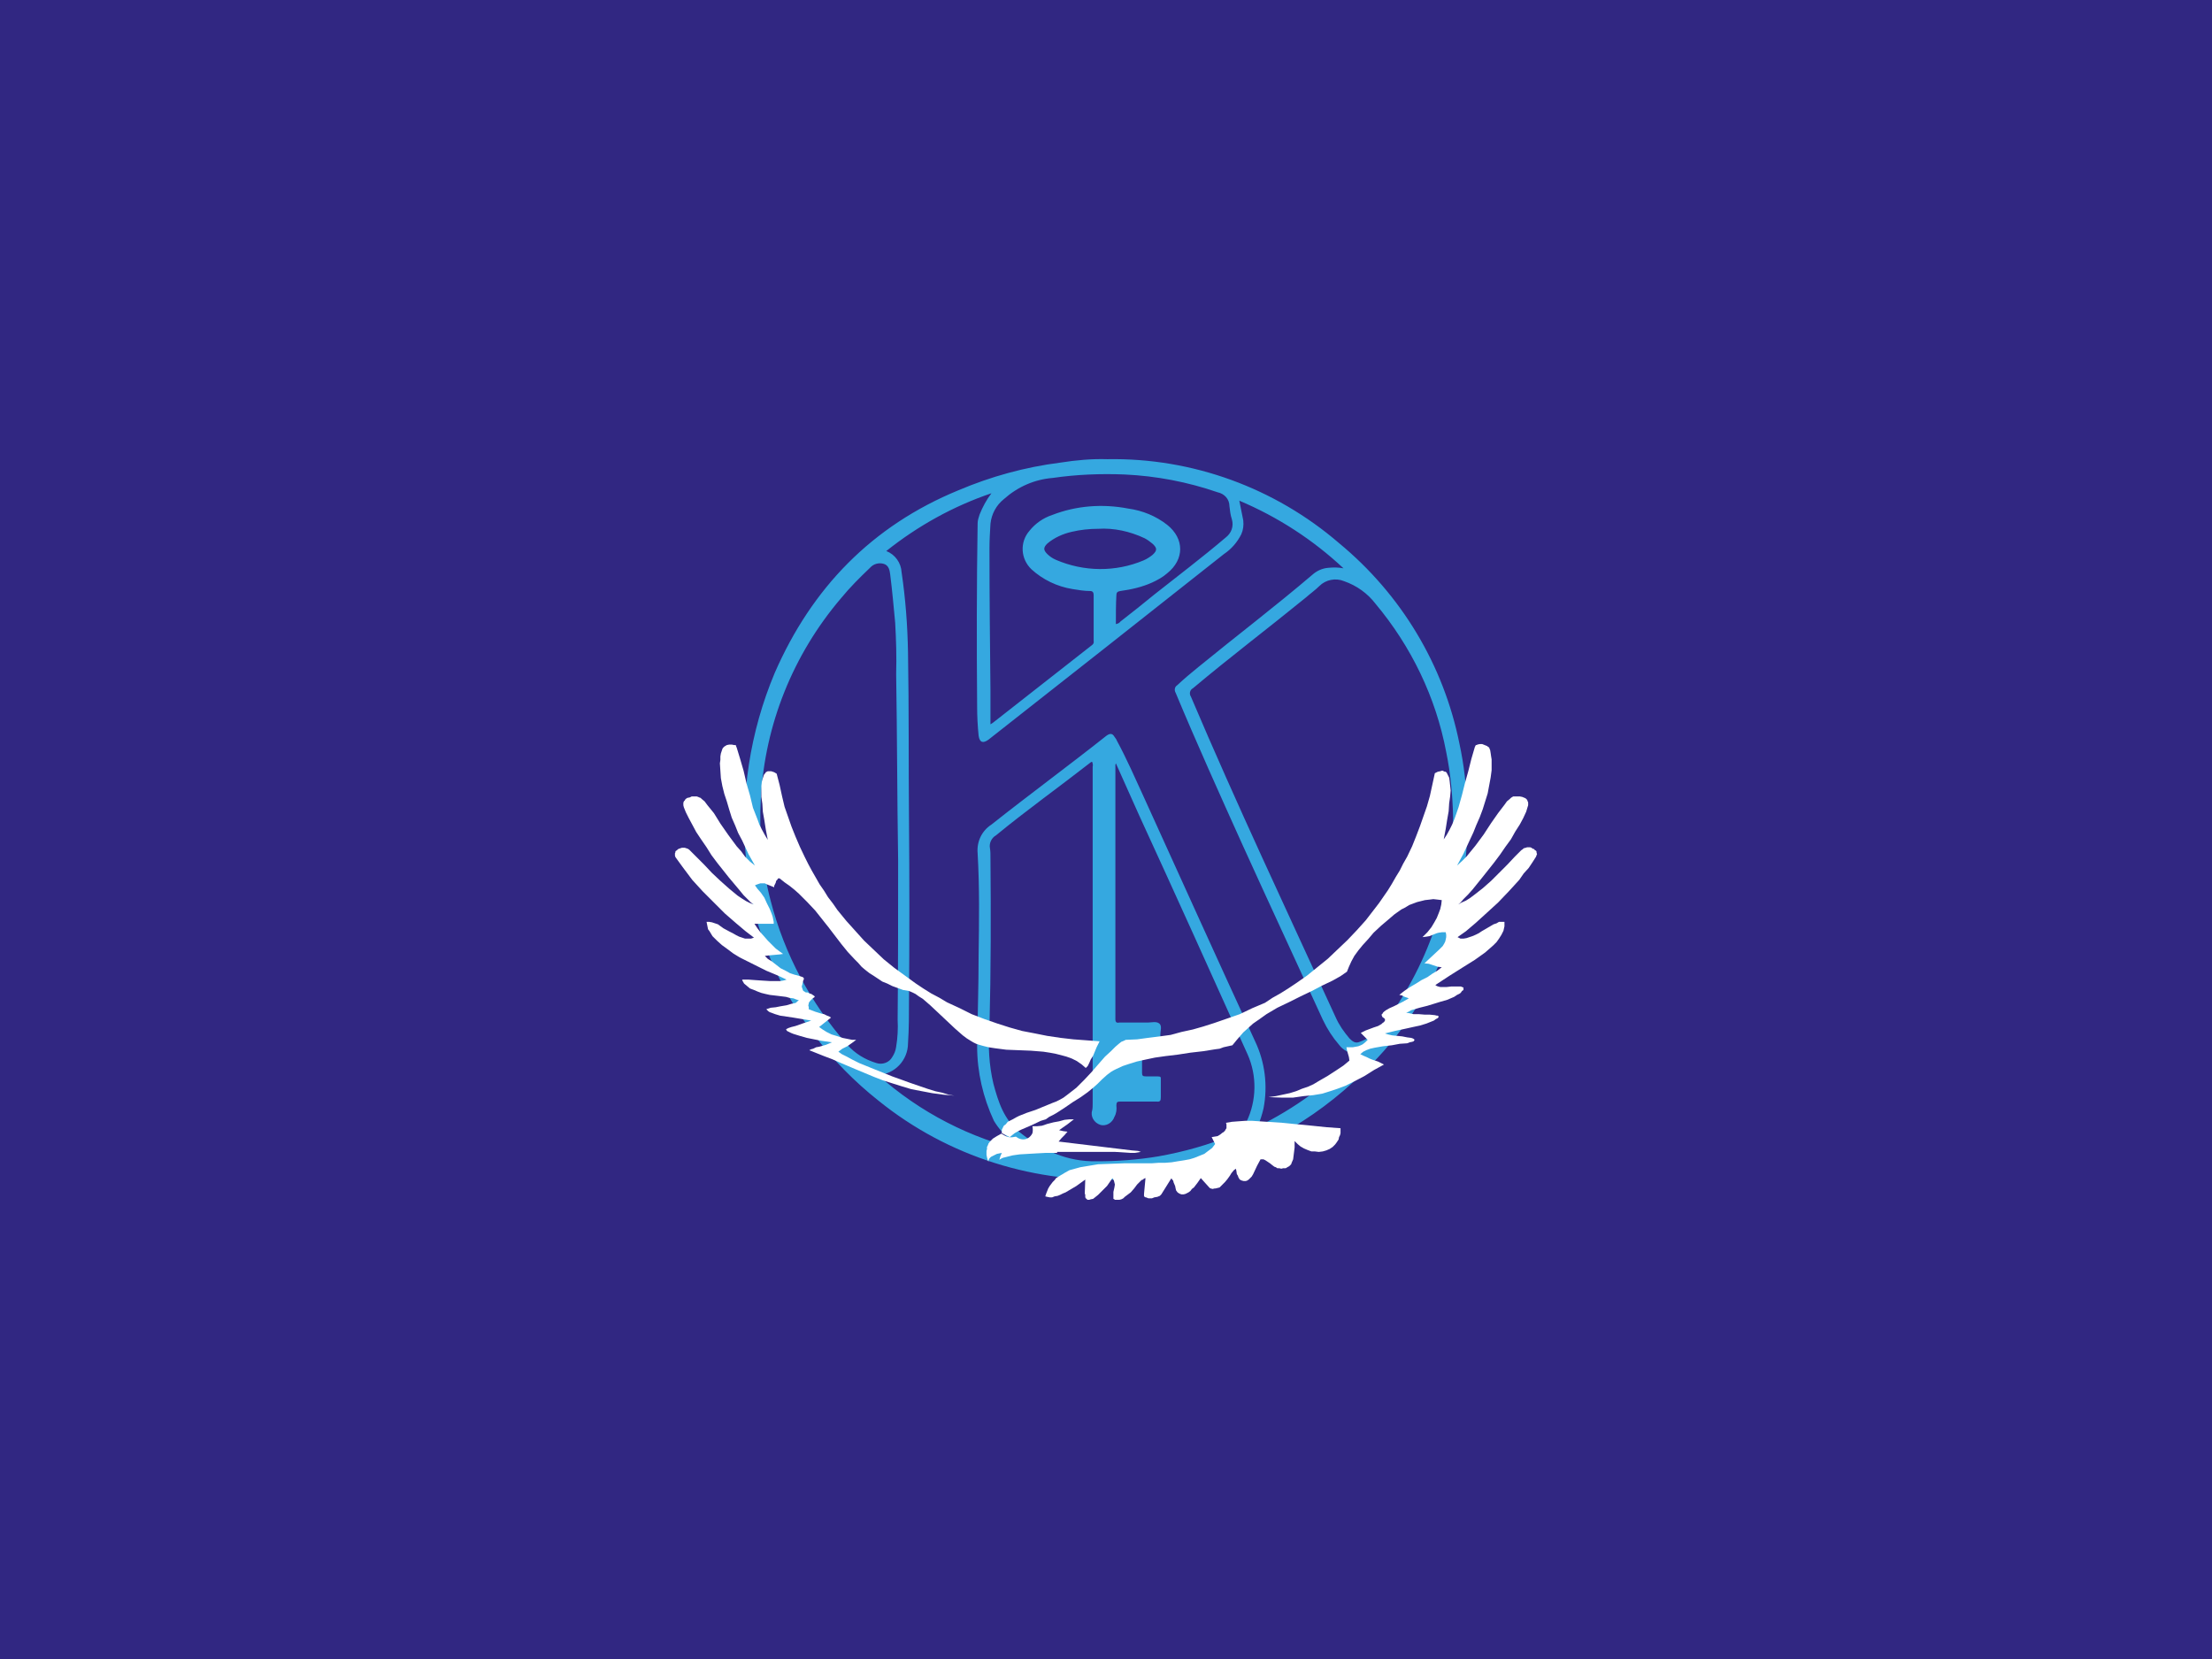 <?xml version="1.0" encoding="utf-8"?>
<!-- Generator: Adobe Illustrator 23.1.0, SVG Export Plug-In . SVG Version: 6.00 Build 0)  -->
<svg version="1.1" id="Layer_1" xmlns="http://www.w3.org/2000/svg" xmlns:xlink="http://www.w3.org/1999/xlink" x="0px" y="0px"
	 viewBox="0 0 448 336" style="enable-background:new 0 0 448 336;" xml:space="preserve">
<style type="text/css">
	.st0{fill:#FFFFFF;}
	.st1{fill:#1D1D1B;}
	.st2{fill:#009EE2;}
	.st3{clip-path:url(#SVGID_2_);}
	.st4{clip-path:url(#SVGID_4_);}
	.st5{opacity:0.5;clip-path:url(#SVGID_6_);}
	.st6{clip-path:url(#SVGID_8_);fill:#ED1C24;}
	.st7{clip-path:url(#SVGID_10_);fill:#ED1C24;}
	.st8{clip-path:url(#SVGID_12_);fill:#ED1C24;}
	.st9{clip-path:url(#SVGID_6_);fill:#FFFFFF;}
	.st10{clip-path:url(#SVGID_14_);}
	.st11{clip-path:url(#SVGID_16_);fill:#29ABE2;}
	.st12{clip-path:url(#SVGID_16_);fill:none;stroke:#000000;stroke-width:4.729;stroke-miterlimit:10;}
	.st13{clip-path:url(#SVGID_16_);fill:#FFFFFF;}
	.st14{fill:#FEFEFE;}
	.st15{fill:#F8B133;}
	.st16{fill:#312782;}
	.st17{fill:#35A8E0;}
	.st18{clip-path:url(#SVGID_18_);fill:#029DD9;}
	.st19{clip-path:url(#SVGID_18_);}
	.st20{clip-path:url(#SVGID_20_);fill:#029DD9;}
	.st21{clip-path:url(#SVGID_20_);fill:#1D1D1B;}
</style>
<rect class="st16" width="448" height="336"/>
<g>
	<g id="Layer_8">
		<path class="st17" d="M224.3,93c17.2-0.3,33.9,5.8,46.9,17c12.6,10.4,21.2,24.7,24.4,40.7c0.9,4.2,1.4,8.5,1.5,12.8
			c0.4,9.1-0.8,18.2-3.7,26.9c-3.3,9.4-8.6,18-15.6,25.1c-9.6,10.1-21.8,17.4-35.3,21c-4.7,1.3-9.6,2.1-14.5,2.3
			c-18.1,1.1-36-4.5-50.1-15.9c-9.6-7.6-17.2-17.5-21.9-28.8c-2.7-6.4-4.4-13.1-4.9-20c-1.2-12.9,0.8-25.9,5.8-37.8
			c7.5-17.2,19.7-29.8,37.2-37c6.6-2.8,13.5-4.7,20.6-5.6C217.9,93.2,221.1,92.9,224.3,93z M207.6,233.1c-0.9-0.7-1.9-1.4-2.8-2.2
			c-1.4-1-2.6-2.4-3.5-3.9c-2.2-4.7-3.4-9.9-3.4-15.1c0.1-6.2,0.3-12.3,0.3-18.4c0.1-6.9,0.2-13.8-0.2-20.7
			c-0.2-2.3,0.8-4.5,2.8-5.8c7.7-6.1,15.6-11.9,23.3-18c0.7-0.5,1.2-0.5,1.6,0.2c0.2,0.3,0.4,0.5,0.5,0.8c2,3.7,3.7,7.6,5.4,11.3
			c7.5,16.5,15,33.1,22.6,49.6c2,4.2,2.6,9,1.7,13.6c-0.3,1.3-0.7,2.5-1.2,3.7c7.5-3.7,14.3-8.6,20.1-14.7c-1.4-0.1-2.8-0.8-3.6-1.9
			c-1.3-1.5-2.4-3.2-3.3-5.1c-5.4-11.8-10.9-23.6-16.3-35.5c-4.6-10.2-9.2-20.4-13.5-30.7c-0.3-0.5-0.2-1.2,0.3-1.5
			c1.4-1.3,2.8-2.5,4.3-3.7c7.7-6.3,15.6-12.3,23.1-18.7c0.9-0.8,2-1.3,3.2-1.4c1-0.1,2.1-0.1,3.1,0.1c-6.2-5.8-13.3-10.4-21.1-13.7
			l0.8,4c0.1,1,0,1.9-0.4,2.8c-0.8,1.6-2,3-3.5,4c-15.9,12.6-31.8,25.1-47.7,37.6c-1.1,0.8-1.8,0.6-2-0.8c-0.2-2-0.3-4-0.3-5.9
			c-0.1-12.4-0.1-24.7,0.1-37.1c0-0.6,0.2-1.2,0.4-1.8c0.6-1.5,1.4-3,2.4-4.3c-7.7,2.6-14.9,6.6-21.3,11.7c1.8,0.7,3,2.4,3.1,4.3
			c0.8,5.4,1.2,10.7,1.3,16.2c0.2,11.3,0.1,22.7,0.2,34c0.1,12.1,0.1,24.3,0,36.4c0,2.9,0,5.9-0.2,8.8c0,3.4-2.7,6.3-6.1,6.4
			C186.3,225.3,196.6,230.6,207.6,233.1z M294.3,165.6c-0.1-4.5-0.5-8.9-1.4-13.3c-2.1-11.1-7.1-21.4-14.3-30
			c-1.6-2.1-3.8-3.7-6.4-4.6c-1.7-0.7-3.7-0.3-5,1c-0.8,0.8-1.8,1.5-2.7,2.3c-7.6,6.2-15.4,12.1-22.9,18.4c-0.6,0.3-0.8,1.1-0.4,1.7
			c0,0,0,0,0,0c9.3,21.9,19.4,43.3,29.3,64.9c0.7,1.6,1.7,3,2.8,4.3c0.6,0.6,1.2,1.1,2.1,0.7c1.6-0.6,3.1-1.5,4.3-2.8
			C289.2,195.9,294.3,181,294.3,165.6L294.3,165.6z M226,154.6c0,0.1-0.1,0.2-0.1,0.3c0,17.2,0,34.3,0,51.5c0,0.7,0.3,0.8,0.8,0.7
			h5.7c0.8,0,1.8-0.3,2.4,0.2s0.2,1.5,0.2,2.3s0.4,1.9-0.1,2.5s-1.6,0.1-2.4,0.2H232c-0.6,0-0.7,0.2-0.7,0.7c0,1.4,0,2.8,0,4.3
			c0,0.6,0.2,0.7,0.8,0.7c0.8,0,1.5,0,2.3,0s0.7,0.2,0.7,0.7c0,1.2,0,2.4,0,3.5c0,0.7-0.1,1-0.9,0.9c-2.4,0-4.9,0-7.3,0
			c-0.6,0-0.8,0.1-0.8,0.8c0.1,0.8,0,1.6-0.4,2.3c-0.4,1.2-1.7,2-2.9,1.6s-2-1.7-1.6-2.9l0,0c0.1-0.5,0.1-0.9,0.1-1.4
			c0-22.7,0-45.5,0-68.2c0.1-0.4,0-0.7-0.1-1c-0.1,0-0.2,0-0.3,0.1c-6.4,5-13,9.7-19.2,14.8c-0.9,0.5-1.4,1.6-1.2,2.6
			c0.1,0.6,0.1,1.2,0.1,1.9c0.1,11.3,0.1,22.8-0.2,34.2c-0.3,3.9-0.1,7.8,0.8,11.6c1,3.7,2.1,7.2,5.3,9.8c4.6,3.7,9.6,6,15.6,5.9
			c4.2,0,8.3-0.3,12.5-1c5.1-0.9,10.1-2.3,15-4.3c1.3-0.5,2.4-1.5,2.9-2.8c2-4.2,2.1-9.2,0.2-13.5c-7.3-16.2-14.6-32.4-22-48.5
			L226,154.6z M181.5,136.5c0.1-3.5,0-6.9-0.2-10.4c-0.3-3.2-0.6-6.5-1-9.7c-0.1-0.9-0.3-1.9-1.3-2.2c-1-0.3-2.1,0-2.8,0.8
			c-2.1,2-4.1,4-5.9,6.2c-9.7,11.4-15.4,25.6-16.2,40.5c-0.4,7,0.2,14,2,20.8c2.8,10.8,8.1,20.7,15.5,29.1c1.6,1.8,3.6,3,5.9,3.7
			c1.2,0.4,2.6-0.1,3.2-1.2c0.4-0.6,0.7-1.3,0.8-2.1c0.3-1.8,0.4-3.7,0.3-5.5c0.1-10.8,0.1-21.5,0.1-32.3
			C181.7,161.3,181.7,148.6,181.5,136.5z M226,126.4c0.4-0.1,0.7-0.2,0.9-0.5c2.3-1.8,4.6-3.6,6.9-5.5c4.8-3.8,9.7-7.5,14.4-11.5
			c1.2-0.9,1.7-2.3,1.3-3.7c-0.3-0.9-0.4-1.8-0.5-2.7c0-1.4-1-2.5-2.4-2.8c-6.1-2.1-12.4-3.3-18.8-3.6c-4.9-0.2-9.8,0-14.6,0.7
			c-3.7,0.3-7.1,1.8-9.9,4.3c-1.5,1.2-2.5,3-2.7,5c-0.1,1.7-0.2,3.3-0.2,5c0,9.6,0.1,19.1,0.2,28.7c0,2.2,0,4.5,0,6.9
			c0.3-0.2,0.5-0.3,0.6-0.4l19.9-15.6c0.3-0.2,0.5-0.5,0.4-0.9c0-3.1,0-6.2,0-9.3c0-0.5-0.2-0.8-0.7-0.8c-1.2,0-2.4-0.2-3.6-0.4
			c-3.1-0.5-6-1.9-8.3-4c-2.2-2.1-2.4-5.5-0.4-7.8c1.2-1.5,2.8-2.6,4.6-3.2c4.9-1.9,10.2-2.3,15.4-1.3c2.9,0.4,5.6,1.5,7.9,3.3
			c3.5,2.8,3.5,7,0,9.8c-0.9,0.8-2,1.4-3.1,1.9c-2,0.9-4.2,1.4-6.4,1.7c-0.6,0.1-0.8,0.3-0.8,0.9C226,122.4,226,124.4,226,126.4z
			 M222.4,107.1c-1.8,0-3.6,0.2-5.3,0.6c-1.8,0.4-3.6,1.2-5,2.4c-0.8,0.8-0.8,1.3,0,2.1c0.5,0.5,1.1,0.9,1.8,1.2
			c5.6,2.4,12,2.5,17.7,0.1c0.7-0.3,1.3-0.7,1.8-1.1c1-0.9,1-1.4,0-2.3c-0.5-0.4-1-0.8-1.6-1.1C228.8,107.6,225.6,106.9,222.4,107.1
			z"/>
		<polygon class="st0" points="201.5,212.3 203.8,212.6 206.3,212.7 208.8,212.8 211.3,213 212.6,213.2 213.7,213.4 214.9,213.7 
			216,214 217.1,214.4 218.1,214.9 219.1,215.6 219.9,216.3 220.3,215.9 220.6,215.3 220.9,214.6 221.4,213.8 222.1,212.1 
			222.7,210.9 222.7,210.9 220.1,210.7 217.4,210.5 214.8,210.2 212.1,209.8 209.6,209.3 207,208.8 204.5,208.1 202,207.3 
			199.4,206.4 196.8,205.4 194.4,204.2 191.8,203 190.3,202.1 188.6,201.2 187,200.2 185.5,199.2 183.3,197.6 181.1,196 179,194.3 
			177,192.4 175,190.5 173.2,188.5 171.4,186.5 169.6,184.3 168.7,183 167.7,181.7 166.9,180.4 166,179.1 165.2,177.7 164.4,176.3 
			163.7,175 163,173.6 162,171.5 161.1,169.4 160.3,167.4 159.6,165.4 158.9,163.4 158.4,161.3 157.9,159 157.3,156.7 156.8,156.4 
			156.2,156.2 155.5,156.2 155.3,156.3 155.1,156.4 155,156.6 154.8,156.8 154.7,157 154.5,157.6 154.3,158.3 154.2,159.2 
			154.2,160.2 154.2,161.4 154.4,162.8 154.5,164.4 154.8,166.1 155.1,168 155.5,170.1 154.9,169.1 154.3,168 153.8,167 
			153.4,165.9 152.5,163.6 151.9,161.1 151.2,158.7 150.6,156.1 149.9,153.7 149.2,151.4 149.1,151.2 149.1,151 148.9,150.9 
			148.7,150.9 148.2,150.8 147.7,150.8 147.2,150.9 146.7,151.2 146.6,151.3 146.4,151.5 146.3,151.7 146.2,152 146,152.6 
			145.9,153.2 145.9,153.9 145.8,154.6 145.9,156.1 146,157.6 146.3,159.2 146.7,160.8 147.2,162.3 147.7,164 148.2,165.6 
			148.9,167.2 149.5,168.7 150.3,170.2 151.6,173 152.9,175.3 151.9,174.5 150.9,173.5 150.1,172.4 149.2,171.4 147.5,169.1 
			145.9,166.8 144.6,164.7 143.3,163.1 142.7,162.3 142.1,161.8 141.9,161.6 141.6,161.5 141.4,161.4 141.1,161.3 140.1,161.3 
			139.7,161.5 139.2,161.6 138.9,161.8 138.8,161.9 138.7,162.1 138.5,162.3 138.4,162.6 138.4,163.1 138.5,163.5 138.9,164.5 
			139.5,165.7 140.2,167 141,168.5 142,170 143.1,171.6 144.1,173.2 145.3,174.8 147.6,177.7 149.7,180.2 150.6,181.3 151.5,182.2 
			152.1,182.8 152.7,183.2 151.9,182.9 151.1,182.5 150.3,182 149.4,181.4 147.7,180 145.9,178.4 144.2,176.8 142.6,175.1 
			141.1,173.6 139.8,172.3 139.6,172.1 139.3,171.9 139,171.8 138.7,171.7 138.1,171.7 137.8,171.8 137.5,171.9 137.3,172 
			137.1,172.2 136.8,172.4 136.8,172.6 136.7,172.8 136.7,173.3 136.8,173.6 137.6,174.7 138.4,175.8 139.3,177 140.2,178.2 
			142.3,180.5 144.6,182.8 146.8,185 149.1,187 151,188.6 152.7,189.9 152.1,190.1 151.5,190.1 150.9,190.1 150.3,189.9 
			149.7,189.7 149.1,189.4 148.4,189 147.8,188.7 146.5,188 145.4,187.2 144.8,187 144.2,186.8 143.6,186.7 143.1,186.7 
			143.2,187.2 143.3,187.7 143.4,188.2 143.7,188.6 144,189.1 144.3,189.6 144.7,190 145.2,190.5 146.2,191.4 147.3,192.2 
			148.5,193.1 149.8,193.9 151.2,194.6 152.6,195.3 154,196 155.2,196.6 157.6,197.6 159.3,198.4 159,198.5 158.6,198.6 158,198.7 
			156,198.7 154.4,198.6 152.9,198.5 151.6,198.4 151.1,198.4 150.7,198.4 150.4,198.4 150.3,198.5 150.7,199.2 151.3,199.7 
			151.9,200.2 152.7,200.5 153.4,200.8 154.2,201.1 155,201.3 155.9,201.5 157.6,201.7 159.2,201.9 159.9,202.1 160.7,202.2 
			161.2,202.4 161.8,202.6 161.5,202.8 161.2,203.1 160.8,203.2 160.3,203.3 159.3,203.6 158.1,203.8 157.1,204 156.1,204.1 
			155.5,204.3 155.2,204.4 155.4,204.6 155.6,204.8 155.9,205 156.2,205.1 157,205.4 158,205.7 160.7,206.1 164.3,206.7 
			162.8,207.2 161.1,207.8 160.3,208 159.7,208.2 159.5,208.3 159.3,208.4 159.2,208.5 159.2,208.5 159.4,208.8 159.8,209 
			160.2,209.2 160.7,209.4 162,209.8 163.4,210.2 166.4,210.8 168.5,211.1 167.3,211.6 165.9,212 165.3,212.1 164.7,212.4 
			164.3,212.5 163.9,212.7 165.4,213.3 166.9,213.9 168.5,214.5 170.1,215.2 173.4,216.6 177,218.1 178.8,218.8 180.7,219.4 
			182.6,220 184.6,220.6 186.7,221 188.8,221.4 191,221.7 193.3,221.9 192.1,221.7 190.8,221.3 189.4,221 187.8,220.5 184.3,219.3 
			180.7,218 177.2,216.6 174,215.3 172.6,214.6 171.5,214 170.5,213.5 169.8,213 170.6,212.4 171.6,211.9 172.6,211.2 173.4,210.6 
			172.6,210.6 171.6,210.4 170.6,210.2 169.4,209.8 168.4,209.5 167.4,209 166.6,208.5 165.9,208 168.3,206.1 168,205.9 
			167.5,205.7 166.9,205.4 166.4,205.3 165.1,204.9 163.8,204.4 163.8,204 163.7,203.6 163.8,203.3 163.8,203.1 164.1,202.7 
			164.4,202.4 164.6,202.2 164.9,202 165,201.9 165,201.8 164.9,201.7 164.6,201.5 164.3,201.3 163.9,201.2 163.6,201 163.2,201 
			162.9,200.8 162.7,200.7 162.6,200.5 162.5,200.2 162.4,199.9 162.4,199.7 162.5,199.4 162.6,198.9 162.7,198.5 162.8,198.4 
			162.8,198.1 162.7,198 162.6,197.9 162.3,197.8 162,197.7 161.7,197.6 160.9,197.4 160,197.1 159.1,196.6 158.1,196.1 
			157.2,195.4 156.3,194.7 155.5,194.2 154.9,193.6 155.7,193.5 156.8,193.4 157.9,193.3 158.6,193.2 157.9,192.7 157.1,192.1 
			156.3,191.3 155.5,190.5 154.8,189.7 154,188.8 153.4,188 152.8,187.1 155.9,187.1 156.7,187.1 156.7,186.7 156.6,186.2 
			156.5,185.7 156.3,185.1 155.9,184.1 155.3,182.9 154.8,181.8 154.1,180.8 153.4,180 152.9,179.3 153.4,179.1 154,178.9 
			154.9,178.9 155.3,179.1 155.8,179.3 156.3,179.5 156.8,179.7 156.8,179.4 157.1,178.8 157.2,178.4 157.4,178.2 157.6,177.9 
			157.9,177.9 158.9,178.7 159.9,179.4 160.9,180.2 161.8,181 163.5,182.7 165.1,184.4 167.8,187.8 170.4,191.2 171.7,192.8 
			173.1,194.3 173.8,195 174.5,195.8 175.2,196.4 176.1,197.1 176.9,197.6 177.8,198.2 178.7,198.8 179.7,199.2 180.7,199.7 
			181.8,200.1 182.9,200.5 184.1,200.7 184.8,201 185.4,201.3 186.1,201.8 186.9,202.3 188.4,203.6 190,205.1 191.7,206.7 
			193.4,208.3 194.2,209 195,209.7 195.8,210.3 196.6,210.8 197.1,211.1 197.7,211.4 198.3,211.6 199,211.8 200.2,212.1 		"/>
		<path class="st0" d="M214.1,233.3h4.1h4h3.7l3,0.2h0.9l1.2-0.2h0.1h0.1l0,0h-0.1l-0.6-0.2l-1.2-0.1l-14.9-1.8l0.6-0.7l0.6-0.6
			l0.6-0.7l-0.8-0.1l-0.9-0.2l0.7-0.5l1-0.7l0.9-0.7l0.4-0.3h-0.9l-1,0.1l-1.1,0.3l-1.1,0.2l-1.2,0.3L211,228l-1,0.1h-0.9
			c0.1,0.5,0.1,1,0,1.4c-0.1,0.2-0.2,0.4-0.4,0.6c-0.7,0.8-1.9,0.9-2.8,0.2c0,0-0.1,0-0.1-0.1c-0.5,0.1-1,0.2-1.5,0.1
			c-0.5-0.1-1-0.4-1.5-0.7l-0.9,0.5l-0.8,0.5l-0.3,0.3l-0.3,0.3l-0.3,0.4l-0.1,0.3l-0.2,0.4v0.4l-0.1,0.4v0.4v0.4l0.1,0.5l0.1,0.4
			l0.2,0.5V235l0.2-0.4l0.3-0.3l0.4-0.2l0.4-0.2l0.4-0.2l0.5-0.1l0.5-0.1l-0.3,0.7l-0.2,0.7l0.3-0.2l0.4-0.2l0.4-0.1l0.4-0.1
			l1.2-0.3l1.4-0.2l1.7-0.1l1.7-0.1l1.9-0.1H214.1z"/>
		<polygon class="st0" points="265.8,228 262.7,227.7 259.6,227.4 256.6,227.2 253.6,227 252.2,227 250.8,227.1 249.5,227.2 
			248.3,227.4 248.4,227.7 248.4,228.3 248.4,228.5 248.2,228.8 248.1,229 247.8,229.3 247.6,229.4 247.1,229.8 246.6,230.1 
			246,230.2 245.4,230.3 246.1,231.7 245.5,232.5 244.7,233.1 243.9,233.7 242.9,234.1 241.9,234.5 240.9,234.8 239.8,235 
			238.5,235.2 237.3,235.4 236,235.5 234.7,235.5 233.3,235.6 227.8,235.6 225.1,235.7 222.4,235.8 221.2,236 220,236.2 
			218.8,236.4 217.7,236.7 216.6,237 215.7,237.5 214.7,238.1 213.9,238.6 213.6,239 213.2,239.4 212.9,239.8 212.6,240.2 
			212.3,240.7 212.1,241.2 211.9,241.7 211.7,242.3 212.1,242.4 212.6,242.5 213.1,242.5 213.6,242.3 214.2,242.2 214.7,242 
			215.3,241.7 215.8,241.5 218,240.2 219.8,238.9 219.7,241.7 219.8,242 219.8,242.3 219.8,242.5 220,242.8 220.1,242.8 220.2,243 
			220.4,243 220.6,243 220.9,242.9 221.4,242.8 221.9,242.4 222.4,242 223.3,241.1 224.2,240.2 224.9,239.2 225.3,238.6 
			225.6,239.1 225.7,239.5 225.8,239.9 225.7,240.5 225.5,241.4 225.5,242.3 225.5,242.5 225.5,242.8 225.7,242.9 225.8,243 
			226.2,243 226.7,243 227.1,242.9 227.5,242.7 227.8,242.4 228.2,242.1 229,241.5 229.7,240.7 230.3,239.9 230.9,239.3 231.2,239 
			231.5,238.9 231.7,238.7 232,238.6 231.7,241.8 231.7,242.1 231.7,242.3 232,242.5 232.1,242.5 232.6,242.7 233.3,242.7 
			233.8,242.5 234.4,242.4 234.9,242.2 235.2,241.9 237.2,238.7 237.3,238.7 237.4,238.9 237.6,239.1 237.7,239.5 238,240.2 
			238.1,240.7 238.2,241.1 238.5,241.5 238.8,241.7 239,241.8 239.3,241.9 239.7,241.9 240.1,241.8 240.3,241.7 240.7,241.5 
			241.1,241.2 241.4,240.8 241.8,240.5 242.5,239.6 243.2,238.6 244.1,239.6 245,240.6 245.2,240.7 245.6,240.8 246,240.7 
			246.2,240.7 246.6,240.6 247,240.5 247.3,240.2 247.6,239.9 248.1,239.4 248.6,238.8 249.1,238.1 249.4,237.6 249.9,237 
			250.3,236.7 250.4,237.1 250.5,237.8 250.7,238.1 250.8,238.4 250.9,238.6 251.1,238.9 251.5,239.1 251.9,239.2 252.3,239.2 
			252.6,239.1 252.9,238.9 253.2,238.6 253.5,238.3 253.8,237.8 254.6,236.1 255.3,234.8 255.6,234.8 255.9,234.8 256.3,235 
			256.6,235.2 257.2,235.6 257.7,236 258.1,236.3 258.4,236.4 258.7,236.6 259.1,236.6 259.5,236.7 259.9,236.6 260.4,236.6 
			260.9,236.3 261.1,236.2 261.3,236 261.5,235.8 261.6,235.5 261.9,234.8 262,234 262.2,232.4 262.2,231.1 262.8,231.7 
			263.4,232.2 264.1,232.6 264.8,232.9 265.6,233.2 266.3,233.2 267.1,233.3 267.9,233.2 268.6,233 269.3,232.7 269.9,232.3 
			270.4,231.8 270.7,231.4 270.9,231.1 271.1,230.8 271.2,230.3 271.4,229.9 271.5,229.5 271.5,228.5 268.7,228.3 		"/>
		<polygon class="st0" points="311.2,172.7 311.2,172.5 311.1,172.3 310.9,172.2 310.6,171.9 310.4,171.9 310.2,171.7 309.9,171.6 
			309.3,171.6 309,171.7 308.6,171.8 308.4,172 308.1,172.2 306.8,173.5 305.3,175.1 303.7,176.7 302,178.4 300.3,179.9 
			298.5,181.3 297.7,181.9 296.9,182.4 296,182.8 295.3,183.2 295.8,182.8 296.4,182.1 297.3,181.2 298.2,180.2 300.3,177.6 
			302.6,174.7 303.8,173.1 304.9,171.5 306,170 306.9,168.4 307.8,167 308.5,165.7 309.1,164.4 309.4,163.4 309.5,163.1 
			309.5,162.5 309.4,162.3 309.3,162 309.1,161.8 309,161.7 308.8,161.6 308.3,161.4 307.8,161.3 306.8,161.3 306.5,161.3 
			306.3,161.4 306,161.6 305.8,161.8 305.2,162.3 304.7,163 303.4,164.7 302,166.7 300.5,169 298.8,171.3 297.9,172.4 297,173.5 
			296.1,174.4 295.1,175.3 296.4,172.9 297.7,170.1 298.4,168.6 299,167.1 299.7,165.5 300.3,163.9 300.8,162.3 301.3,160.7 
			301.6,159.1 301.9,157.5 302.1,156 302.1,154.5 302.1,153.8 302,153.2 301.9,152.5 301.8,151.9 301.7,151.7 301.6,151.4 
			301.3,151.2 301.2,151.1 300.7,150.9 300.2,150.7 299.7,150.7 299.2,150.8 299.1,150.9 298.9,150.9 298.8,151.1 298.7,151.3 
			298,153.7 297.4,156.1 296.7,158.6 296.1,161 295.4,163.5 294.6,165.8 294.1,167 293.6,168 293,169.1 292.4,170 292.8,167.9 
			293.1,166 293.4,164.3 293.5,162.7 293.7,161.3 293.8,160.1 293.7,159.1 293.6,158.2 293.5,157.5 293.2,156.9 293.1,156.7 
			293,156.5 292.8,156.3 292.6,156.3 292.4,156.2 292.2,156.1 292,156.1 291.7,156.2 291.2,156.3 290.6,156.6 290.1,158.9 
			289.6,161.2 289,163.3 288.3,165.3 287.6,167.3 286.8,169.4 286,171.4 285,173.5 284.2,174.9 283.5,176.3 282.7,177.6 281.9,179 
			281.1,180.3 280.2,181.6 279.3,182.9 278.3,184.2 276.6,186.4 274.8,188.4 272.9,190.4 270.9,192.3 268.9,194.2 266.8,195.9 
			264.7,197.6 262.4,199.2 260.9,200.2 259.3,201.2 257.7,202.1 256.2,203.1 253.6,204.2 251.1,205.4 248.5,206.3 245.9,207.2 
			243.7,207.9 241.6,208.5 239.3,209 237.1,209.6 234.9,209.9 232.5,210.2 230.3,210.5 228,210.6 227.8,210.7 227.6,210.8 
			227.1,211 226.6,211.4 225.9,212 225,212.9 223.8,214 222.4,215.6 221.1,217.1 219.6,218.7 218.8,219.5 218,220.3 217.1,221 
			216.2,221.7 215.4,222.3 214.7,222.7 213.9,223.1 213.1,223.4 211.4,224.1 209.7,224.8 207.9,225.4 206.4,226 205.8,226.3 
			205.1,226.7 204.5,227 204.1,227.2 203.7,227.7 203.3,228 203.1,228.4 202.9,228.8 202.9,229.3 202.9,229.5 202.9,229.5 
			204.5,230.3 205,229.9 205.5,229.5 206.2,229.1 206.8,228.8 208.9,227.9 210.8,227 211.8,226.7 212.5,226.2 213.3,225.8 
			214,225.4 215.7,224.3 217.3,223.2 218.9,222.2 220.3,221.2 221.4,220.3 222.3,219.5 223.2,218.6 224.2,217.7 224.6,217.4 
			225,217.1 225.5,216.8 226.1,216.5 227.4,215.9 228.6,215.5 230.2,215 232,214.6 233.9,214.2 236,213.9 238.5,213.6 241.1,213.2 
			243.7,212.9 246.2,212.5 247,212.4 247.8,212.1 248.7,211.9 249.6,211.7 250.5,210.6 251.8,209.1 252.8,208.2 253.8,207.3 
			255.1,206.4 256.5,205.4 258.7,204.1 261,203 263.4,201.8 265.7,200.7 267.8,199.6 269.9,198.6 271.5,197.7 272.8,196.8 
			273.2,195.8 273.7,194.7 274.3,193.6 275.1,192.5 276,191.4 277.1,190.2 278.2,188.9 279.7,187.5 281,186.4 282.4,185.2 
			283.1,184.7 283.8,184.2 284.6,183.8 285.4,183.3 286.2,183 287,182.7 287.8,182.5 288.6,182.3 289.5,182.2 290.3,182.1 
			291.2,182.2 292,182.3 291.9,183.2 291.7,184.1 291.4,184.9 291,185.9 290.5,186.8 289.9,187.8 289.1,188.8 288.1,189.8 
			288.9,189.7 289.5,189.6 290,189.4 290.5,189.2 291,189 291.4,188.9 292.1,188.8 292.8,188.8 292.9,189.3 292.9,189.8 
			292.8,190.3 292.7,190.7 292.5,191.1 292.2,191.6 291.9,191.9 291.5,192.3 290,193.7 288.5,195.1 289.4,195.2 290.3,195.5 
			291.2,195.8 292,195.9 291.1,196.6 290.1,197.2 289.1,197.9 287.9,198.5 286.8,199.2 285.6,199.9 284.4,200.7 283.4,201.5 
			283.9,201.6 284.5,201.9 284.8,202 285.1,202.1 285.3,202.2 285.5,202.1 284.1,202.9 282.3,203.8 281.4,204.2 280.7,204.6 
			280.3,204.9 280.1,205.1 280,205.3 279.8,205.5 279.9,205.8 280,206 280.3,206.2 280.5,206.4 280.5,206.7 280.3,207 280,207.2 
			279.8,207.4 279.1,207.8 278.2,208.1 277.4,208.4 276.6,208.7 276,209 275.6,209.2 277,210.6 276.5,211.1 276,211.5 275.6,211.7 
			275.1,211.9 274,212.1 272.7,212.1 272.8,212.7 273,213.4 273.2,214.1 273.3,214.8 272.1,215.8 270.6,216.8 268.9,217.9 267,219 
			266,219.6 264.9,220.1 263.7,220.5 262.5,221 261.2,221.4 259.8,221.7 258.4,222 256.9,222.2 259.5,222.3 261.9,222.3 264,222 
			266,221.8 267.8,221.5 269.4,221 270.9,220.5 272.5,219.9 274.5,218.9 276.4,217.9 278.3,216.7 280.3,215.6 279.1,215 
			277.9,214.6 277.4,214.4 276.8,214.1 276.1,213.8 275.5,213.5 276.1,213 276.7,212.7 277.5,212.4 278.4,212.2 280.1,211.9 
			281.9,211.7 283.5,211.4 285,211.3 285.5,211.1 286,211 286.3,210.9 286.5,210.6 286.5,210.6 286.3,210.4 286.1,210.3 
			285.8,210.2 285,210.1 284,209.9 283,209.8 282,209.7 281.1,209.5 280.5,209.3 282.5,208.8 284.4,208.4 286.2,208 287.6,207.7 
			288.9,207.3 289.9,206.9 290.4,206.7 290.8,206.4 291.2,206.2 291.4,205.9 291.4,205.9 291.2,205.7 291,205.7 290.6,205.6 
			289.6,205.5 288.6,205.5 287.4,205.4 286.3,205.4 285.4,205.2 284.8,205.1 285.3,204.9 285.8,204.6 287.5,204.1 289.1,203.7 
			290.4,203.3 291.7,202.9 293.1,202.5 294.5,201.9 295.1,201.5 295.7,201.2 295.9,201 296.1,200.7 296.4,200.5 296.4,200.2 
			296.4,200 296.1,199.9 295.9,199.8 293.9,199.8 293,199.9 291.7,199.9 291.3,199.8 291,199.7 290.7,199.5 293.6,197.6 
			296.3,195.9 298.7,194.4 300.8,192.9 301.6,192.2 302.4,191.5 303.1,190.8 303.6,190.1 304.1,189.3 304.5,188.5 304.7,187.6 
			304.7,186.7 304.2,186.7 303.6,186.7 303.1,187 302.5,187.2 301.3,187.9 300.1,188.6 299.5,189 298.9,189.3 298.2,189.6 
			297.6,189.8 297,190 296.4,190.1 295.8,190.1 295.2,189.8 296.9,188.6 298.9,186.9 301.1,184.9 303.4,182.8 305.6,180.5 
			307.7,178.2 308.6,176.9 309.6,175.8 310.4,174.6 311.1,173.5 311.2,173.2 311.3,173 		"/>
	</g>
</g>
</svg>

